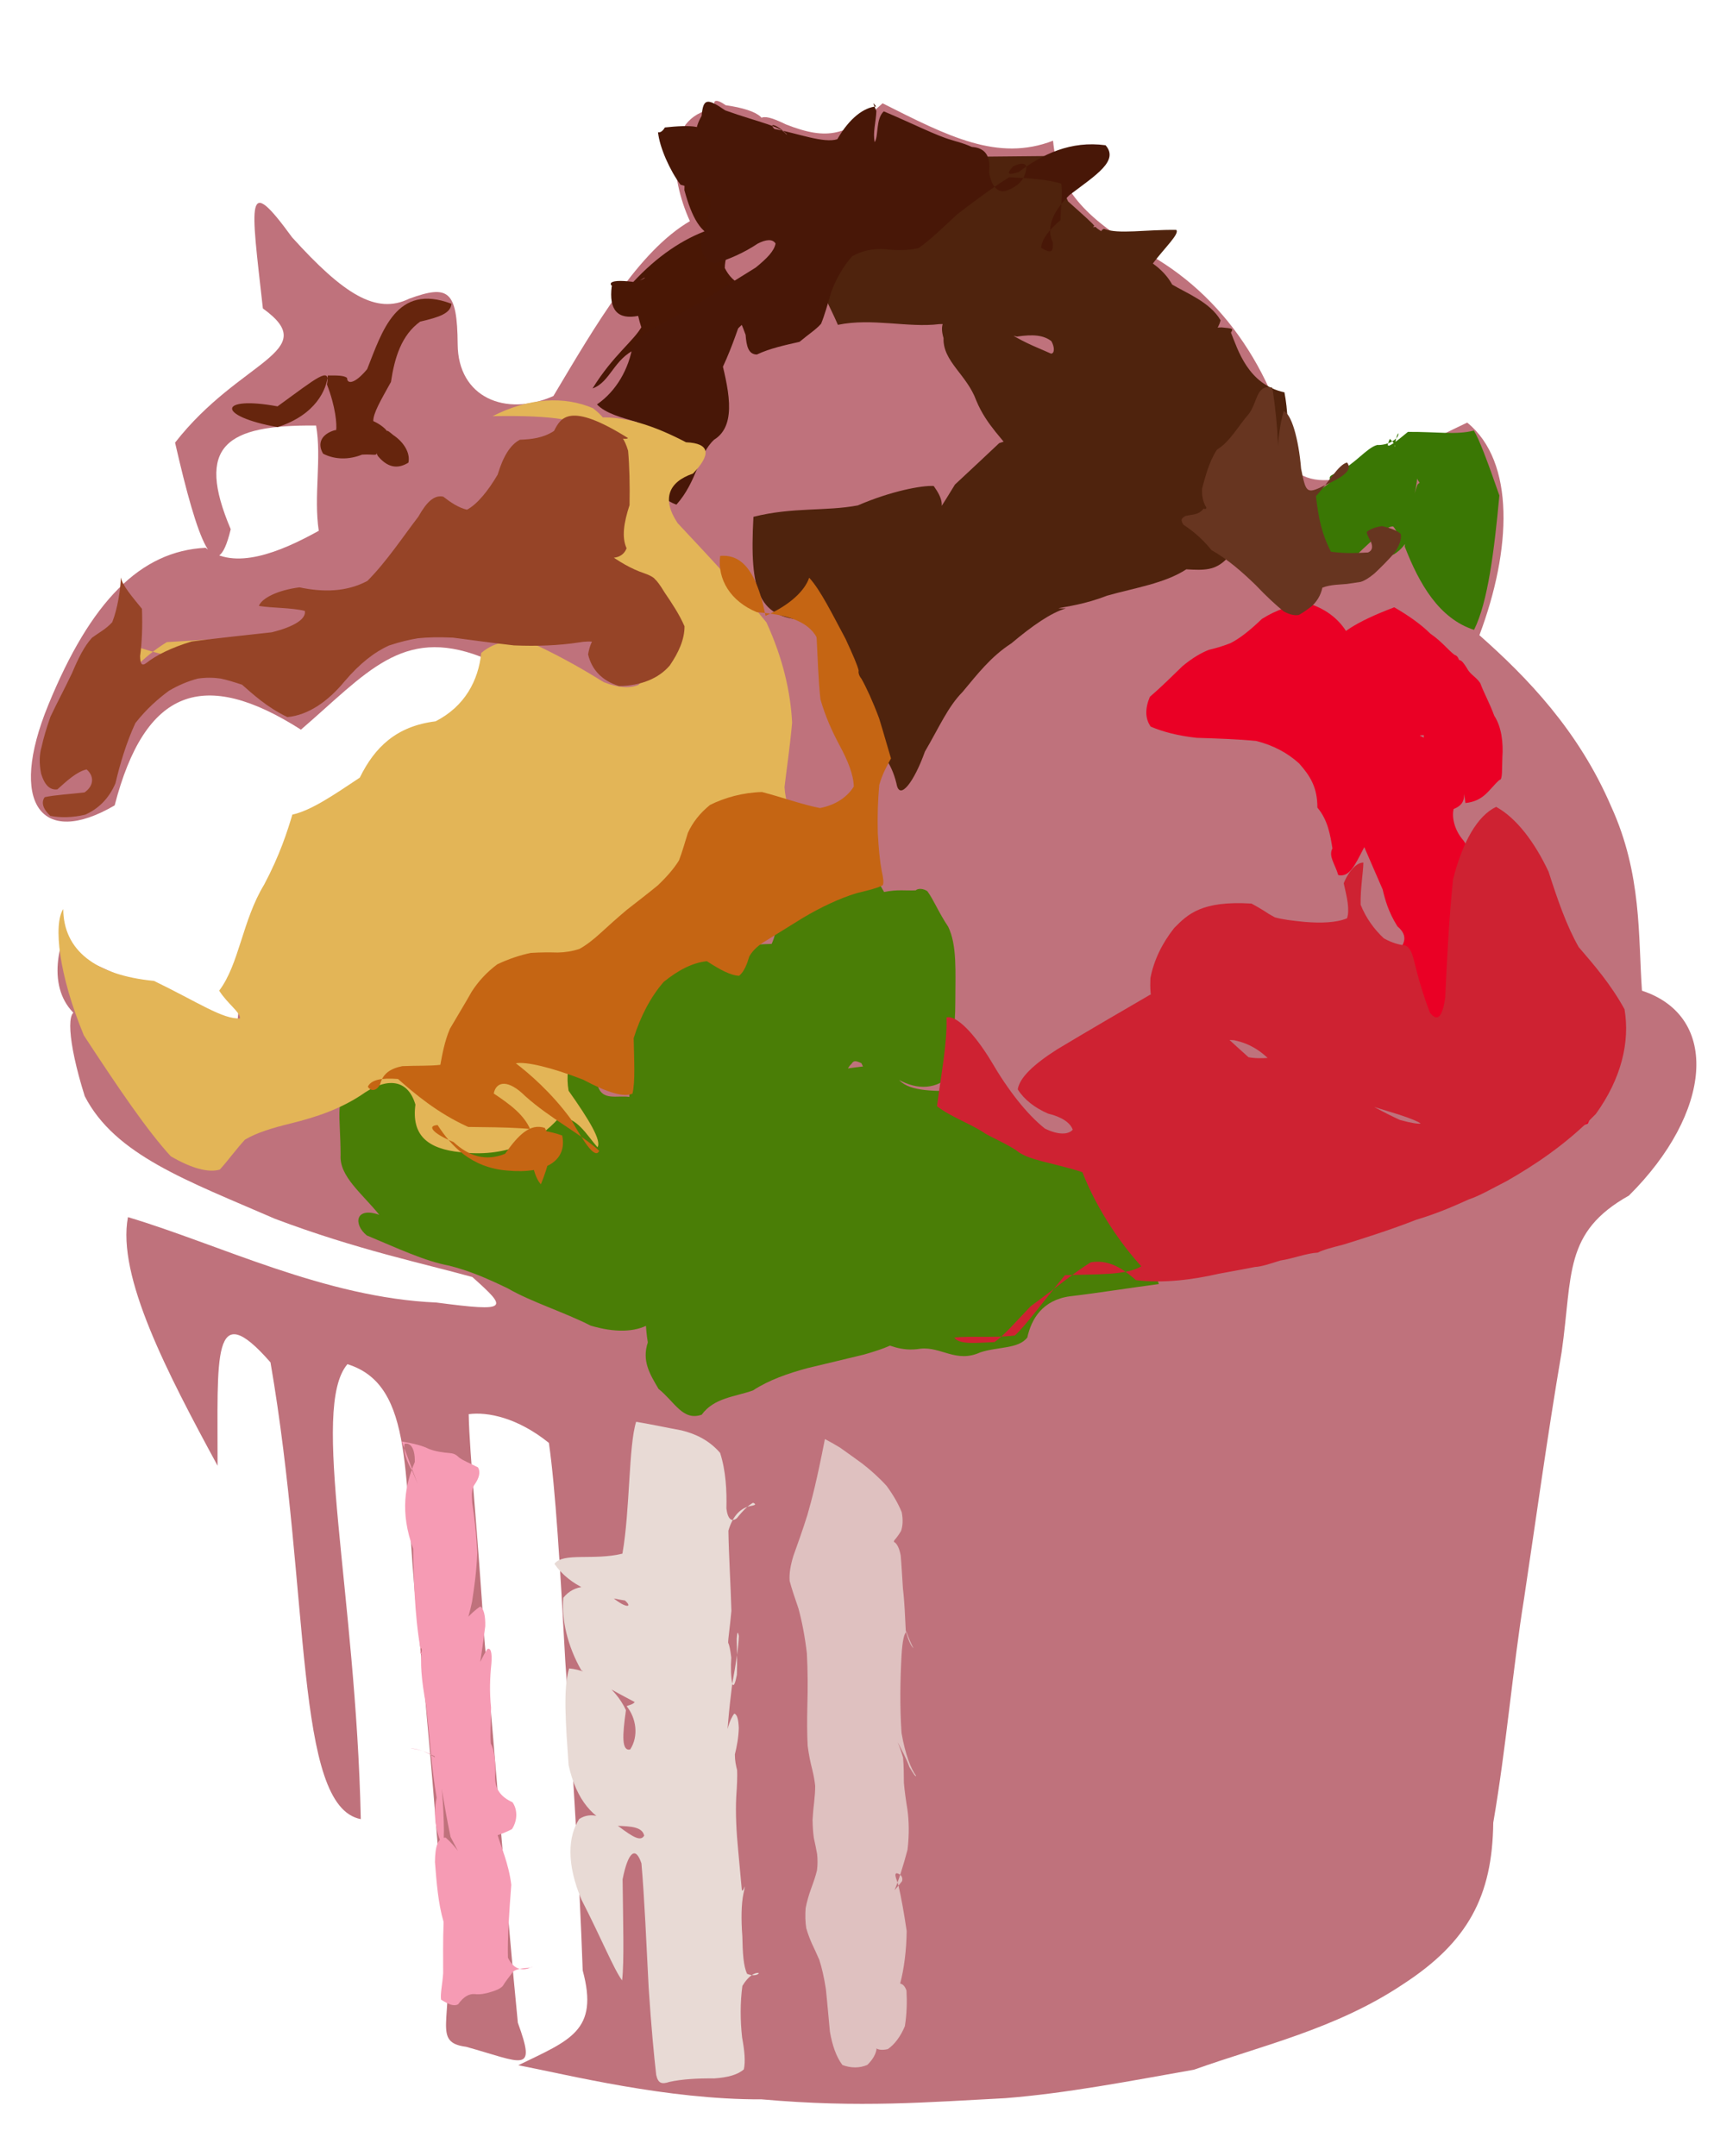 <?xml version="1.0" ?>
<svg xmlns="http://www.w3.org/2000/svg" version="1.1" width="279" height="351">
  <defs/>
  <g>
    <path d="M 117.013 17.585 C 115.887 17.141 115.875 15.498 118.111 17.123 C 123.83 17.96 125.724 19.601 123.456 22.017 C 123.168 19.224 123.31 17.972 127.919 20.248 C 134.805 22.958 137.936 22.052 143.668 16.816 C 154.278 22.162 162.398 26.386 171.416 22.905 C 172.029 29.964 175.942 34.914 184.832 40.248 C 198.2 46.878 207.447 59.688 210.923 76.736 C 216.898 81.185 226.919 74.371 238.829 68.797 C 246.669 75.174 246.046 89.475 240.813 103.407 C 248.624 110.307 256.964 118.961 262.259 131.284 C 267.291 142.295 266.65 152.443 267.273 161.276 C 280.078 165.486 278.677 181.192 265.153 194.631 C 254.484 200.618 256.009 207.43 254.207 220.05 C 251.816 234.116 249.977 247.648 248.093 260.164 C 246.236 271.67 245.209 284.269 243.066 296.732 C 242.931 308.66 238.975 316.139 228.358 323.033 C 217.481 330.306 205.261 333.028 194.353 336.933 C 183.918 338.777 173.641 340.78 163.629 341.569 C 151.289 342.199 140.011 343.186 123.998 341.76 C 108.503 341.821 92.545 337.776 84.368 336.208 C 92.758 332.117 97.528 330.639 94.851 320.775 C 94.285 304.913 93.204 287.218 92.012 270.358 C 91.186 255.129 90.43 242.467 89.348 234.895 C 84.261 230.795 79.39 229.805 76.293 230.219 C 76.426 236.896 77.769 249.187 78.863 267.069 C 80.874 288.501 82.444 310.634 84.295 329.29 C 87.36 337.686 85.151 335.793 75.872 333.203 C 70.209 332.477 73.917 328.846 72.616 317.423 C 71.316 301.44 69.98 283.183 67.848 262.663 C 65.536 240.731 67.641 225.517 56.555 222.079 C 50.458 229.204 57.947 259.4 58.729 296.14 C 47.869 294.085 50.571 259.779 44.03 221.787 C 34.418 210.789 35.458 220.858 35.416 238.608 C 27.208 223.48 19.008 207.753 20.827 198.142 C 35.766 202.599 52.831 211.251 71.037 212.045 C 82.931 213.599 82.69 213.073 76.885 207.891 C 68.961 205.692 58.045 203.428 44.744 198.406 C 30.474 192.203 18.732 188.048 13.795 178.453 C 10.901 169.235 10.813 163.914 12.734 164.788 C 16.913 167.688 20.663 168.391 18.527 167.869 C 11.389 166.858 7.987 161.703 9.88 154.013 C 16.532 158.284 28.877 162.135 38.563 167.292 C 39.105 160.961 40.456 149.808 45.836 138.384 C 53.56 131.268 60.817 125.403 66.354 118.639 C 77.589 116.474 83.19 112.118 78.232 106.898 C 65.411 101.992 59.677 109.582 48.988 118.782 C 33.174 108.692 23.601 112.068 18.664 131.112 C 6.748 138.077 1.267 130.818 7.863 114.754 C 14.769 97.875 22.871 89.689 33.47 89.176 C 38.119 92.951 45.542 89.934 51.888 86.409 C 51.033 80.78 52.386 74.581 51.452 69.274 C 36.726 69.133 31.796 72.57 37.557 86.156 C 35.166 96.127 32.196 88.221 28.497 72.059 C 39.071 58.487 52.586 57.274 42.791 50.214 C 40.801 32.479 39.939 28.202 47.54 38.628 C 55.974 47.959 61.256 51.234 66.58 48.637 C 72.968 46.305 74.431 47.226 74.499 56.051 C 74.558 64.682 82.258 67.93 90.078 64.473 C 97.09 52.703 103.938 40.905 112.297 36.003 C 109.003 28.709 108.03 18.43 117.013 17.585" stroke-width="0.0" fill="rgb(191, 114, 124)" opacity="1" stroke="rgb(76, 231, 239)" stroke-opacity="0.19" stroke-linecap="round" stroke-linejoin="round"/>
    <path d="M 140.879 140.394 C 142.024 141.956 143.108 143.776 143.909 145.211 C 146.086 144.761 147.48 145.024 149.066 144.945 C 149.398 144.581 150.371 144.635 150.972 145.105 C 152.049 146.612 152.74 148.458 154.348 150.872 C 155.814 153.918 155.503 158.201 155.507 162.864 C 155.507 167.622 154.941 171.736 153.979 175.735 C 151.422 177.566 148.191 177.283 144.95 174.912 C 141.802 178.358 141.568 175.715 140.212 173.077 C 139.23 172.636 138.946 172.645 138.61 173.19 C 137.734 173.964 137.461 175.275 137.304 176.776 C 135.739 176.808 134.545 176.15 133.493 175.611 C 133.546 175.137 134.643 174.153 136.59 174.078 C 139.74 173.895 145.015 172.238 146.131 175.505 C 147.545 177.636 151.746 177.656 155.558 177.579 C 157.561 180.937 160.159 182.241 162.396 184.101 C 164.499 185.692 167.701 186.663 171.616 186.945 C 174.484 188.518 177.382 190.166 179.954 192.28 C 182.322 195.427 185.47 197.176 188.552 198.737 C 191.501 200.038 194.196 201.044 196.527 201.785 C 198.411 202.262 199.703 202.572 200.327 202.757 C 200.278 202.875 199.559 202.993 198.242 203.146 C 196.471 203.377 194.34 203.723 191.996 204.251 C 189.512 204.963 187.477 205.897 188.636 209.038 C 183.674 209.684 179.212 210.427 174.15 211.033 C 169.688 211.639 167.874 214.748 167.225 217.735 C 165.768 219.627 162.434 219.209 159.559 220.162 C 155.662 221.933 153.184 219.21 149.862 219.555 C 146.632 220.099 144.503 218.855 142.886 218.312 C 141.772 218.09 141.42 217.89 141.813 217.625 C 142.817 217.348 144.141 217.174 145.368 217.579 C 146.4 217.366 146.756 217.713 146.301 218.293 C 145.124 219.082 143.113 219.817 140.583 220.527 C 137.696 221.232 134.62 221.953 131.455 222.718 C 128.27 223.581 125.175 224.645 122.554 226.359 C 119.566 227.416 116.239 227.543 114.219 230.306 C 111.132 231.373 109.825 228.204 107.199 226.106 C 105.742 223.645 104.46 221.524 105.449 218.542 C 105.04 216.028 105.027 213.738 105.182 211.69 C 105.504 209.989 105.947 208.765 106.468 208.142 C 107.02 208.186 107.525 208.883 107.834 210.164 C 107.774 211.886 107.122 213.8 105.686 215.573 C 103.333 216.885 100.113 216.972 96.156 215.808 C 91.769 213.577 86.502 211.964 82.67 209.746 C 79.345 208.135 76.377 206.854 73.111 206.042 C 69.074 205.286 64.618 203.161 59.7 201.117 C 57.459 199.281 57.851 196.391 61.739 197.767 C 58.949 194.302 55.218 191.513 55.442 188.046 C 55.428 181.47 54.383 178.639 57.264 176.83 C 60.493 175.145 63.406 173.942 66.664 173.14 C 69.844 172.373 73.2 172.296 76.593 172.519 C 80 173.084 83.392 174.009 86.963 174.296 C 91.043 174.06 95.244 174.413 97.317 176.83 C 98.121 179.237 100.402 178.287 102.444 178.569 C 102.465 177.674 102.407 175.567 102.382 172.906 C 101.997 169.775 101.703 166.443 101.822 163.188 C 102.594 160.318 104.122 158.041 106.424 156.447 C 109.381 155.575 112.718 155.236 116.062 155.037 C 119.194 154.15 122.075 153.754 125.608 153.659 C 126.68 151.374 126.702 147.897 126.668 144.28 C 126.947 140.47 127.197 136.548 140.879 140.394" stroke-width="0.0" fill="rgb(74, 126, 6)" opacity="1" stroke="rgb(77, 198, 202)" stroke-opacity="0.85" stroke-linecap="round" stroke-linejoin="round"/>
    <path d="M 171.772 25.389 C 172.221 27.401 172.895 28.528 173.805 28.864 C 174.938 28.599 175.565 28.228 174.849 28.272 C 173.12 28.989 172.73 30.455 173.861 32.792 C 176.529 35.179 177.938 36.43 178.13 36.786 C 177.846 37.015 177.801 36.996 178.342 36.947 C 178.724 37.364 179.371 37.686 179.557 37.819 C 179.306 37.838 179.009 37.577 179.69 37.251 C 182.102 38.179 186.408 37.357 191.463 37.427 C 192.076 38.02 189.621 40.289 187.658 42.894 C 189.704 44.382 191.058 46.147 191.659 48.517 C 193.101 49.568 194.678 49.919 196.027 49.437 C 195.769 50.504 195.103 50.249 193.33 49.705 C 191.208 49.106 190.142 47.676 190.684 46.255 C 193.1 47.717 196.961 49.16 198.686 52.15 C 197.964 54.921 195.169 56.155 191.749 57.359 C 189.285 59.119 186.818 60.117 185.391 60.664 C 184.975 60.747 185.076 60.255 185.926 59.475 C 187.046 58.363 188.462 56.999 190.822 55.663 C 191.151 53.192 194.103 54.181 197.642 53.557 C 196.87 54.958 194.995 56.211 192.356 56.755 C 191.027 58.801 189.009 59.36 187.023 58.812 C 186.335 58.093 186.713 56.974 188.476 55.485 C 190.96 53.304 194.891 53.527 198.856 53.298 C 200.664 53.483 200.791 53.429 200.371 54.152 C 201.474 56.83 203.101 62.59 209.077 63.868 C 210.187 69.68 209.447 75.952 207.621 81.544 C 205.053 85.979 202.239 89.125 199.648 91.003 C 197.783 92.882 196.058 92.849 193.099 92.684 C 189.601 94.973 184.737 95.693 180.178 96.977 C 176.609 98.384 173.537 98.75 172.303 99.01 C 172.711 99.099 173.491 99.014 173.457 99.059 C 171.041 99.777 168.052 101.854 164.614 104.744 C 161.281 106.89 159.05 109.814 156.694 112.632 C 154.259 115.098 152.867 118.424 150.557 122.35 C 148.831 127.214 146.418 130.505 145.925 127.556 C 144.183 120.388 139.024 120.349 136.702 117.692 C 135.486 113.154 134.597 107.363 131.859 100.946 C 123.393 100.954 121.976 96.33 122.644 84.134 C 129.029 82.521 134.433 83.262 139.637 82.277 C 145.067 79.927 150.108 78.998 151.988 79.117 C 153.49 81.228 153.612 82.319 152.792 83.961 C 151.304 84.961 150.731 86.73 150.385 85.657 C 151.905 84.83 153.452 82.113 155.444 78.884 C 158.216 76.31 160.7 73.968 162.641 72.144 C 164.546 71.43 165.502 71.564 165.263 73.557 C 165.76 73.791 165.552 74.341 164.776 73.775 C 163.551 71.742 160.61 69.307 158.925 65.233 C 157.375 60.958 153.453 58.857 153.586 55.042 C 152.92 52.81 153.625 51.738 155.158 51.343 C 157.701 51.738 161.344 52.395 164.169 54.182 C 166.999 55.967 169.63 56.884 171.066 57.562 C 171.626 57.605 171.744 56.621 171.141 55.537 C 169.873 54.561 168.191 54.393 165.528 54.795 C 162.019 54.032 158.06 52.581 152.882 52.765 C 147.867 53.401 141.929 51.722 136.389 52.883 C 135.204 50.087 133.48 47.193 132.638 44.086 C 133.779 40.33 135.72 36.752 138.105 33.602 C 140.528 30.856 142.953 28.62 145.37 27.012 C 147.76 26.076 150.163 25.641 152.682 25.524 C 155.346 25.585 158.086 25.499 171.772 25.389" stroke-width="0.0" fill="rgb(79, 35, 13)" opacity="1" stroke="rgb(140, 177, 192)" stroke-opacity="0.191" stroke-linecap="round" stroke-linejoin="round"/>
    <path d="M 226.956 98.864 C 229.189 100.168 231.204 101.543 232.846 103.167 C 234.653 104.398 235.753 105.855 236.762 106.605 C 237.441 106.802 237.398 107.476 237.583 107.463 C 237.952 107.519 238.326 108.047 238.764 108.746 C 239.296 109.818 240.277 110.18 240.957 111.213 C 241.518 112.764 242.46 114.408 243.229 116.516 C 244.431 118.344 244.716 120.957 244.551 123.295 C 244.464 125.114 244.62 127.007 244.078 126.965 C 242.335 128.513 241.616 130.399 238.542 130.731 C 238.235 128.381 237.732 126.555 236.286 125.021 C 234.473 124.281 232.456 123.544 231.469 122.522 C 231.893 120.964 231.708 120.028 231.752 119.68 C 230.688 119.747 231.172 119.691 231.831 120.143 C 232.631 121.307 233.73 121.951 235.616 122.654 C 238.139 123.021 237.94 124.391 237.553 126.817 C 238.38 128.834 239.049 130.754 236.62 131.7 C 236.271 133.122 236.806 135.214 238.191 136.797 C 238.828 137.617 239.396 139.243 240.244 140.335 C 240.386 142.707 240.857 144.498 241.504 146.251 C 240.941 150.101 241.392 151.97 241.598 153.392 C 240.521 157.265 240.278 158.945 240.738 159.78 C 240.15 162.468 240.314 164.166 240.84 165.268 C 240.814 167.62 241.123 169.764 241.745 171.479 C 242.05 174.057 242.837 175.769 244.56 176.414 C 245.384 178.099 246.926 179.103 248.762 179.154 C 248.719 179.443 250.555 179.088 251.942 178.628 C 253.944 177.878 255.342 177.267 256.294 176.711 C 258.387 176.901 259.48 177.314 261.308 178.413 C 260.144 180.46 259.133 181.201 258.461 182.931 C 256.309 183.733 254.361 184.062 252.203 184.295 C 250.019 184.609 247.796 185.088 245.558 185.302 C 243.39 185.178 241.369 184.698 239.293 184.063 C 237.508 183.533 236.427 182.351 235.488 180.76 C 235.1 179.2 234.933 177.335 234.65 175.723 C 234.308 174.208 233.512 172.921 232.342 171.981 C 231.028 170.679 229.43 169.597 228.206 168.214 C 227.224 166.502 226.458 164.856 224.804 163.15 C 224.61 161.265 224.832 159.012 225.388 156.569 C 228.314 154.653 229.757 152.706 227.465 150.801 C 225.982 148.434 225.444 146.417 225.064 144.794 C 224.396 143.234 223.62 141.493 222.074 137.903 C 220.559 140.834 219.662 142.869 217.836 142.455 C 217.304 140.629 216.202 139.382 216.889 138.119 C 216.557 136.063 216.164 133.476 214.44 131.476 C 214.451 128.161 213.249 126.289 211.457 124.273 C 209.537 122.529 207.23 121.322 204.481 120.623 C 201.411 120.327 198.113 120.218 194.805 120.115 C 191.776 119.788 189.254 119.122 187.31 118.291 C 186.384 117 186.378 115.319 187.169 113.44 C 189.053 111.819 190.793 110.084 192.49 108.439 C 194.126 107.08 195.567 106.264 196.766 105.792 C 197.816 105.544 198.867 105.256 200.294 104.703 C 201.842 103.91 203.45 102.638 205.401 100.762 C 207.774 99.264 210.417 98.336 213.121 98.273 C 215.889 99.18 218.37 100.941 219.772 103.943 C 222.188 105.845 223.689 108.264 223.6 111.171 C 224.267 112.968 224.243 114.452 223.916 115.373 C 223.342 115.715 222.537 115.454 221.55 114.625 C 220.386 113.222 219.049 111.355 217.643 109.046 C 216.133 106.76 214.216 103.667 226.956 98.864" stroke-width="0.0" fill="rgb(234, 0, 37)" opacity="1" stroke="rgb(164, 196, 164)" stroke-opacity="0.806" stroke-linecap="round" stroke-linejoin="round"/>
    <path d="M 111.402 30.95 C 112.593 35.334 114.084 38.158 116.589 38.572 C 118.821 37.784 121.036 36.127 122.784 34.614 C 124.01 33.766 124.731 33.846 124.9 34.786 C 124.666 36.145 124.174 37.443 123.512 38.343 C 122.733 38.709 121.902 38.64 121.083 38.438 C 120.361 38.403 119.726 38.747 119.073 39.603 C 118.452 40.864 117.978 42.352 117.98 43.633 C 118.594 44.875 119.572 45.991 121.066 46.501 C 122.378 46.837 123.325 47.226 123.787 47.81 C 123.62 48.769 122.828 50.226 121.467 52.148 C 119.53 54.243 117.086 56 114.516 57.701 C 112.484 58.504 110.479 58.425 109.043 57.852 C 108.186 57.038 108.002 56.213 108.359 55.499 C 108.763 54.952 109.08 54.646 109.167 54.722 C 108.109 54.791 106.491 55.714 103.57 56.81 C 99.897 58.414 99.366 62.205 96.454 63.234 C 99.837 57.769 103.222 55.478 104.513 53.071 C 104.193 50.329 105.684 50.45 105.494 52.071 C 104.784 54.269 104.568 54.317 103.88 51.425 C 100.582 52.072 99.082 50.508 99.575 46.595 C 100.466 46.555 103.219 46.338 104.984 45.24 C 104.842 45.058 103.341 46.423 101.189 47.322 C 98.681 46.554 98.439 45.277 103.092 45.897 C 106.887 41.809 111.066 38.889 115.564 37.339 C 118.616 35.572 119.917 33.135 119.162 29.674 C 116.001 25.175 111.607 20.053 111.402 30.95" stroke-width="0.0" fill="rgb(73, 23, 5)" opacity="1" stroke="rgb(175, 223, 238)" stroke-opacity="0.752" stroke-linecap="round" stroke-linejoin="round"/>
    <path d="M 229.18 70.307 C 233.841 70.274 237.055 70.838 239.907 70.094 C 240.689 71.286 242.101 74.991 244.065 80.666 C 243.227 89.632 242.201 98.023 239.94 102.539 C 234.229 100.682 231.017 95.049 228.658 88.975 C 229.151 84.058 230.14 80.52 230.738 78.888 C 231.228 78.388 231.336 78.525 231.228 78.746 C 230.88 78.355 230.641 77.94 230.681 77.837 C 230.648 78.457 230.446 79.927 229.904 81.697 C 229.938 83.669 229.751 85.587 229.447 87.243 C 228.889 88.534 228.015 89.546 226.982 90.193 C 226.096 90.595 225.42 90.833 224.975 90.969 C 224.836 90.939 225.023 90.738 225.458 90.299 C 226.059 89.647 226.714 88.886 227.24 88.16 C 227.528 87.618 227.576 87.21 227.473 86.815 C 227.259 86.372 227.028 85.978 226.778 85.706 C 226.443 85.657 225.891 85.891 225.045 86.473 C 223.821 87.589 222.186 88.97 220.767 90.441 C 217.924 90.707 215.456 91.617 213.141 92.534 C 211.103 93.421 209.479 94.032 208.35 94.167 C 207.766 93.71 207.763 92.652 208.243 90.922 C 209.018 88.51 210.043 85.583 211.511 82.739 C 213.426 80.73 215.421 79.389 216.647 78.474 C 216.215 77.517 216.442 77.47 217.667 76.934 C 220.609 75.535 222.403 72.946 224.145 72.446 C 226.195 72.513 227.83 71.274 227.59 70.525 C 227.283 70.937 227.072 72.321 226.996 72.734 C 227.254 72.452 226.748 71.965 226.23 71.445 C 225.86 72.44 225.039 73.78 229.18 70.307" stroke-width="0.0" fill="rgb(58, 119, 4)" opacity="1" stroke="rgb(196, 34, 103)" stroke-opacity="0.973" stroke-linecap="round" stroke-linejoin="round"/>
    <path d="M 113.467 22.649 C 113.364 22.233 112.926 21.092 114.202 18.873 C 114.474 16.095 114.99 15.851 118.066 17.977 C 123.503 19.927 127.206 20.525 128.109 22.035 C 128.129 23.54 127.547 24.436 127.122 24.537 C 127.462 24.386 128.242 23.584 128.032 21.805 C 126.371 20.189 125.056 19.964 126.056 20.989 C 129.804 21.699 134.128 23.379 136.3 22.659 C 138.322 19.15 140.669 17.493 142.608 17.332 C 142.032 16.556 142.055 16.617 142.652 18.081 C 142.605 19.76 142.03 21.642 142.387 23.147 C 143.044 22.059 142.529 19.378 143.859 18.126 C 148.472 20.074 152.504 22.123 154.82 22.766 C 155.498 23.021 156.438 23.144 158.195 23.92 C 160.272 24.067 161.3 25.254 160.997 28.019 C 161.398 30.511 162.549 31.586 164.03 30.957 C 166.055 30.201 166.953 28.834 167.06 27.301 C 167.089 26.533 166.207 26.434 164.92 27.089 C 163.89 28.143 163.85 28.655 165.8 28.023 C 169.697 25.084 174.304 22.878 179.96 23.646 C 182.162 26.158 178.49 28.436 174.087 31.751 C 171.19 34.593 170.297 37.255 171.377 39.448 C 171.417 40.784 171.379 41.501 169.464 40.331 C 169.593 39.016 170.595 37.553 172.618 35.838 C 172.656 33.71 173.003 31.633 172.747 29.902 C 170.452 29.18 167.479 29.012 164.279 28.853 C 161.683 30.456 158.755 32.632 155.859 34.845 C 153.477 37.057 151.396 39.086 149.533 40.386 C 147.644 40.818 145.768 40.769 143.907 40.551 C 142.085 40.466 140.331 40.793 138.721 41.716 C 137.308 43.276 136.164 45.284 135.325 47.46 C 134.714 49.566 134.21 51.369 133.651 52.71 C 132.849 53.634 131.646 54.393 130.143 55.649 C 127.776 56.191 125.354 56.699 123.197 57.713 C 121.819 57.697 121.505 56.343 121.367 54.51 C 120.825 53.018 120.396 51.942 119.977 51.511 C 119.867 51.573 120.065 51.749 120.516 51.674 C 120.941 51.504 120.906 51.926 120.146 53.471 C 119.081 56.536 117.679 60.186 115.643 63.547 C 113.572 64.371 114.384 62.435 114.976 59.376 C 115.698 56.623 116.997 55.871 117.209 57.768 C 118.394 62.694 120.225 69.127 116.244 71.579 C 113.661 73.959 113.474 78.381 110.105 82.152 C 106.182 80.725 105.4 76.817 103.678 74.496 C 102.987 72.606 103.544 70.66 103.713 68.723 C 101.157 67.953 98.619 67.341 97.173 65.835 C 100.335 63.669 102.375 60.037 102.997 56.191 C 105.017 54.181 105.969 52.919 106.153 52.577 C 105.876 52.911 105.338 53.522 104.863 54.171 C 104.72 54.492 105.135 54.266 106.241 53.474 C 108.401 52.318 111.233 50.766 114.352 48.976 C 117.39 47.019 120.457 45.171 123.016 43.556 C 124.898 42.017 126.011 40.866 126.244 39.649 C 125.766 38.869 124.679 38.963 123.333 39.663 C 121.177 41.115 118.587 42.267 116.33 42.895 C 114.739 42.511 113.989 41.237 114.192 39.25 C 115.035 36.675 115.748 34.06 115.701 31.972 C 114.35 30.894 112.481 30.578 110.775 30.072 C 109.067 27.815 107.332 23.952 107.111 21.496 C 106.911 21.404 107.512 21.955 108.23 20.749 C 112.032 20.337 116.239 20.282 113.467 22.649" stroke-width="0.0" fill="rgb(72, 23, 7)" opacity="1" stroke="rgb(100, 167, 237)" stroke-opacity="0.668" stroke-linecap="round" stroke-linejoin="round"/>
    <path d="M 207.116 63.123 C 208.14 69.914 208.207 74.839 207.886 77.274 C 207.942 75.681 207.751 71.177 208.945 66.949 C 210.179 67.285 211.385 71.367 211.79 76.307 C 212.556 80.044 212.59 80.561 215.513 79.061 C 218.738 77.626 220.228 76.488 219.265 75.288 C 217.85 75.669 216.376 78.387 214.211 80.777 C 214.599 84.345 215.205 87.061 216.647 89.818 C 219.206 90.165 221.13 90.01 222.69 89.939 C 223.447 89.612 223.473 88.931 223.131 88.148 C 222.714 87.459 222.487 86.924 222.477 86.604 C 222.866 86.209 223.794 85.81 224.978 85.646 C 226.228 85.953 227.334 86.291 228.015 86.928 C 228.189 87.753 227.77 88.87 226.934 90.079 C 225.853 91.283 224.748 92.415 223.716 93.365 C 222.877 94.067 222.147 94.525 221.488 94.728 C 220.829 94.832 220.106 94.929 219.242 95.064 C 218.12 95.18 216.627 95.145 215.258 95.662 C 214.973 96.962 214.31 97.99 213.5 98.699 C 212.719 99.29 212.039 99.784 211.412 100.116 C 210.73 100.231 209.934 100.065 208.939 99.521 C 207.682 98.504 206.115 97.059 204.349 95.195 C 202.224 93.146 199.909 91.085 197.21 89.56 C 195.538 87.47 193.775 86.165 192.637 85.425 C 192.14 84.643 192.267 84.417 192.947 83.999 C 193.955 83.742 195.137 83.876 195.924 82.791 C 196.341 83.007 196.513 82.657 196.213 82.369 C 195.791 81.543 195.612 80.637 195.673 79.529 C 196.116 77.955 196.704 75.342 198.081 73.215 C 200.278 71.845 201.514 69.391 203.262 67.405 C 204.744 65.444 204.479 62.475 207.116 63.123" stroke-width="0.0" fill="rgb(103, 53, 32)" opacity="1" stroke="rgb(223, 207, 48)" stroke-opacity="0.62" stroke-linecap="round" stroke-linejoin="round"/>
    <path d="M 103.548 231.461 C 106.15 231.892 108.593 232.427 110.938 232.858 C 113.257 233.42 115.482 234.499 117.222 236.53 C 118.152 239.434 118.318 242.692 118.242 245.567 C 118.458 247.341 119.124 247.835 119.963 247.135 C 120.962 245.871 121.861 245.019 122.579 244.64 C 123.08 244.863 123.085 244.998 122.209 245.162 C 120.695 245.437 119.325 246.577 118.568 249.187 C 118.638 253.42 118.943 258.092 119.054 262.229 C 118.794 265.102 118.52 266.761 118.528 267.418 C 118.705 267.75 118.874 268.528 119.035 269.839 C 118.935 271.428 118.97 273.009 119.208 274.188 C 119.446 274.592 119.68 274.051 119.946 272.65 C 120.029 270.691 119.947 268.578 119.923 266.786 C 120.003 265.66 120.103 265.486 120.263 266.332 C 120.214 268.091 119.821 270.723 119.18 274.177 C 118.674 278.245 118.288 282.292 118.221 285.81 C 118.233 288.333 118.174 289.64 118.048 289.715 C 117.995 288.685 117.921 286.752 117.892 284.377 C 118.206 281.895 118.751 279.917 119.523 278.971 C 120.026 279.104 120.2 280.009 120.257 281.31 C 120.222 282.836 119.934 284.344 119.621 285.605 C 119.616 286.601 119.796 287.424 119.983 288.159 C 120.034 289.095 119.982 290.523 119.84 292.551 C 119.713 295.131 119.853 298.127 120.156 301.195 C 120.396 303.874 120.593 305.962 120.723 307.36 C 120.797 307.993 120.81 308.113 120.78 307.994 C 120.722 307.873 120.711 307.833 120.809 307.77 C 120.972 307.725 121.109 307.473 121.204 307.141 C 121.259 307.064 121.235 307.331 121.011 308.288 C 120.665 310.007 120.623 312.424 120.834 315.202 C 120.889 317.917 121.004 320.076 121.615 321.333 C 122.567 321.719 123.378 321.56 123.529 321.196 C 122.881 321.058 121.816 321.667 120.845 323.287 C 120.473 325.932 120.489 328.972 120.799 331.694 C 121.197 333.883 121.366 335.572 121.083 336.871 C 120.133 337.735 118.508 338.201 116.25 338.353 C 113.584 338.327 111.028 338.46 108.963 338.92 C 107.693 339.344 107.125 339.152 106.813 337.782 C 106.465 334.749 106.002 329.913 105.591 323.634 C 105.212 316.33 104.912 309.081 104.411 303.342 C 103.446 300.442 102.225 301.489 101.344 305.944 C 101.418 312.974 101.63 319.254 101.264 322.394 C 99.975 320.697 97.883 315.557 94.647 309.238 C 92.203 303.44 92.43 298.963 94.291 296.11 C 96.231 294.867 98.351 295.748 100.802 297.397 C 103.051 299.077 104.296 299.82 104.86 298.826 C 104.541 297.466 102.95 297.297 100.273 297.229 C 96.683 296.281 93.801 293.064 92.556 287.354 C 92.09 280.667 91.635 274.847 92.643 271.608 C 96.255 271.926 100.126 274.589 101.89 278.405 C 101.303 282.524 101.172 285.108 102.58 284.805 C 104.007 282.602 103.543 279.684 102.038 277.808 C 101.936 277.607 102.922 277.622 103.318 277.085 C 101.437 276.058 98.131 274.457 94.615 271.893 C 92.365 267.966 91.369 263.565 91.693 260.114 C 93.438 257.904 96.49 257.672 99.292 259.696 C 101.707 261.855 103.151 261.795 101.725 260.55 C 97.228 259.871 92.748 258.212 90.244 254.584 C 91.682 252.673 96.639 254.079 101.316 252.921 C 102.571 245.787 102.309 235.403 103.548 231.461" stroke-width="0.0" fill="rgb(232, 218, 213)" opacity="1" stroke="rgb(141, 201, 132)" stroke-opacity="0.597" stroke-linecap="round" stroke-linejoin="round"/>
    <path d="M 80.187 67.748 C 86.139 64.721 91.889 64.466 96.509 66.454 C 99.335 68.566 100.059 70.973 99.056 73.317 C 97.206 74.725 95.158 74.97 93.443 73.989 C 92.64 71.907 93.534 69.685 96.594 68.049 C 101.362 67.485 106.651 69.371 111.666 71.998 C 115.685 72.173 115.714 74.047 112.798 77.095 C 108.777 78.469 107.704 81.271 110.3 85.158 C 114.944 90.133 120.166 95.632 124.749 101.308 C 127.444 107.151 128.697 112.735 128.937 117.656 C 128.559 121.849 128.022 125.321 127.7 128.146 C 127.853 130.457 128.571 132.339 129.521 133.834 C 130.473 135.012 131.278 135.96 131.738 136.67 C 131.672 137.244 131.049 137.82 129.869 138.605 C 128.065 139.841 125.702 141.611 122.829 143.899 C 119.487 146.52 115.717 149.61 111.403 153.084 C 106.493 156.645 101.568 160.395 97.213 164.416 C 93.717 168.722 91.777 173.127 92.551 177.56 C 95.827 182.197 97.975 185.707 97.254 186.768 C 95.434 184.673 93.924 181.834 91.067 181.885 C 87.399 186.161 81.914 188.381 75.048 187.582 C 69.54 187.048 66.967 184.776 67.619 179.826 C 66.476 175.918 63.388 175.295 59.475 177.814 C 55.596 180.54 51.35 181.889 47.448 182.858 C 44.247 183.646 41.785 184.386 39.869 185.535 C 38.381 187.154 37.119 188.934 35.781 190.397 C 33.977 190.934 31.246 190.254 27.796 188.233 C 23.992 184.083 19.372 177.301 13.651 168.558 C 9.571 158.728 8.655 150.507 10.293 147.984 C 10.34 154.673 15.478 158.753 25.066 159.684 C 32.199 163.134 36.29 165.979 39.081 165.785 C 39.106 164.758 37.003 163.387 35.679 161.269 C 38.938 156.967 39.454 149.819 42.997 144.009 C 45.569 139.163 46.785 135.305 47.589 132.611 C 50.615 131.963 54.315 129.429 58.566 126.592 C 61.006 121.614 64.537 118.213 70.9 117.426 C 75.672 114.979 77.863 110.793 78.337 106.298 C 80.74 104.236 83.814 103.921 87.604 105.166 C 91.79 107.152 95.445 109.285 98.276 111.053 C 100.558 111.94 102.393 112.116 103.902 111.517 C 105.074 110.384 106.034 108.933 106.873 107.32 C 107.614 105.708 108.124 104.195 108.204 102.828 C 107.669 101.64 106.365 100.601 104.177 99.647 C 101.074 98.795 97.105 98.12 92.421 97.639 C 87.217 97.381 81.71 97.417 76.087 97.806 C 70.488 98.529 64.916 99.482 59.337 100.532 C 53.758 101.58 48.179 102.548 42.605 103.37 C 37.197 103.995 31.909 104.223 27.155 104.534 C 23.199 106.955 20.076 110.4 17.405 114.186 C 15.355 117.938 13.82 121.257 12.836 123.751 C 12.289 125.233 12.077 125.672 12.197 125.181 C 12.544 123.817 13.045 121.64 13.649 118.927 C 14.335 115.947 15.074 112.941 15.858 110.152 C 16.684 107.816 17.559 106.107 18.539 105.101 C 19.696 104.76 21.17 104.964 23.087 105.557 C 25.62 106.364 28.885 107.219 32.927 107.831 C 37.694 108.007 43.021 107.703 48.714 106.81 C 54.556 105.257 60.311 103.094 65.789 100.393 C 70.88 97.171 75.571 93.404 79.947 89.226 C 84.116 84.839 88.207 80.299 92.345 75.721 C 96.564 71.391 100.815 67.381 80.187 67.748" stroke-width="0.0" fill="rgb(227, 181, 87)" opacity="0.999" stroke="rgb(38, 109, 226)" stroke-opacity="0.909" stroke-linecap="round" stroke-linejoin="round"/>
    <path d="M 203.713 147.094 C 204.433 147.479 205.138 147.892 205.739 148.264 C 206.193 148.582 206.737 148.922 207.502 149.332 C 208.658 149.668 210.281 149.878 212.414 150.084 C 214.997 150.294 217.509 150.226 219.266 149.495 C 219.75 148.025 219.224 145.98 218.727 143.794 C 219.562 141.702 220.926 140.375 221.928 140.429 C 221.89 142.152 221.429 144.614 221.48 147.285 C 222.362 149.483 223.714 151.317 225.255 152.754 C 226.676 153.553 227.856 153.809 228.764 153.925 C 229.409 154.19 229.845 154.965 230.205 156.525 C 230.804 159.015 231.678 162.067 232.766 164.863 C 233.943 166.377 234.797 165.678 235.253 162.353 C 235.504 156.876 235.808 150.155 236.518 143.176 C 238.068 137.05 240.501 132.787 243.536 131.354 C 246.831 133.155 249.807 137.092 252.072 141.91 C 253.582 146.596 254.999 150.708 256.978 154.183 C 259.54 157.164 262.235 160.288 264.435 164.299 C 265.337 169.597 263.931 175.575 259.761 181.349 C 254.787 186.44 249.562 189.8 245.342 192.22 C 242.503 193.69 240.717 194.724 239.119 195.24 C 237.145 196.118 234.344 197.429 230.537 198.566 C 226.293 200.23 222.102 201.54 218.736 202.594 C 216.676 203.13 215.494 203.42 214.493 203.917 C 212.614 204.023 210.566 204.878 208.407 205.205 C 206.694 205.742 205.389 206.194 204.261 206.26 C 203.077 206.495 201.29 206.832 198.406 207.354 C 194.203 208.323 189.301 208.96 184.9 208.398 C 182.408 206.145 180.144 205.058 177.55 205.493 C 174.748 207.234 171.328 210.068 167.767 212.65 C 165.21 215.325 163.389 217.45 161.883 218.484 C 158.988 218.597 156.191 218.956 155.327 217.752 C 157.954 217.455 161.705 217.827 165.182 217.414 C 166.9 215.893 169.704 211.996 173.348 207.599 C 178.54 207.397 183.303 207.641 185.783 206.145 C 182.736 202.86 178.658 197.16 176.191 190.824 C 171.26 189.216 167.377 188.945 165.374 187.234 C 163.539 186.057 162.051 185.481 160.381 184.541 C 158.164 182.989 154.85 181.892 152.523 180.086 C 153.166 175.051 154.23 169.639 154.063 165.633 C 155.622 165.202 158.553 168.161 161.334 172.745 C 164.103 177.505 167.156 181.394 170.076 183.717 C 172.234 184.782 173.879 184.742 174.619 183.909 C 174.23 182.772 172.813 181.815 170.612 181.29 C 168.442 180.353 166.71 179.01 165.666 177.338 C 165.97 175.458 168.147 173.336 172.099 170.817 C 177.132 167.792 182.664 164.586 187.183 161.951 C 190.232 160.979 192.576 162.297 195.27 164.863 C 198.172 167.444 200.809 169.974 203.227 172.106 C 205.422 172.54 207.741 171.943 210.312 172.126 C 213.2 173.517 216.24 175.494 219.42 177.72 C 222.603 179.673 225.475 181.228 227.874 182.319 C 229.687 182.824 230.836 182.985 231.262 182.914 C 230.912 182.611 229.749 182.115 227.768 181.465 C 225.024 180.63 221.635 179.586 217.898 178.37 C 214.191 176.883 210.606 175.4 207.715 173.683 C 205.892 171.532 203.856 169.95 200.877 169.341 C 197.368 169.208 193.538 168.52 190.03 167.015 C 187.592 165.111 187.122 162.536 187.257 159.253 C 187.817 156.334 189.148 153.581 191.131 151.072 C 193.357 148.818 195.598 146.601 203.713 147.094" stroke-width="0.0" fill="rgb(206, 34, 50)" opacity="1" stroke="rgb(90, 197, 164)" stroke-opacity="0.571" stroke-linecap="round" stroke-linejoin="round"/>
    <path d="M 102.223 71.312 C 102.096 71.461 101.665 71.518 100.918 71.288 C 100.221 70.905 99.892 70.426 100.197 70.3 C 100.897 70.494 101.668 71.451 102.24 73.374 C 102.46 75.852 102.537 78.873 102.476 82.223 C 101.505 85.209 101.198 87.501 101.992 89.249 C 101.521 90.541 100.204 91.052 98.713 90.684 C 97.592 89.793 96.992 88.8 96.799 88.173 C 96.948 88.282 97.56 88.944 98.788 89.985 C 100.625 91.353 102.778 92.637 104.861 93.323 C 106.077 93.751 106.501 94.11 106.634 94.309 C 106.926 94.552 107.432 95.21 108.176 96.441 C 109.317 98.127 110.575 99.988 111.422 101.955 C 111.439 104.071 110.47 106.223 109.02 108.341 C 107.221 110.453 104.325 111.63 100.776 111.69 C 97.947 110.799 96.317 109.004 95.728 106.529 C 96.15 104.043 97.286 102.682 98.817 102.702 C 100.179 103.771 101.158 105.445 101.332 106.946 C 100.659 107.382 99.733 106.879 98.854 105.735 C 97.879 104.493 96.376 104.205 94.125 104.6 C 90.992 105.081 87.376 105.225 83.663 105.066 C 79.998 104.661 76.645 104.17 73.753 103.805 C 71.408 103.698 69.568 103.745 68.06 103.901 C 66.707 104.117 65.213 104.462 63.36 105.07 C 61.053 106.088 58.55 107.995 56.065 110.947 C 53.359 114.212 50.163 116.422 46.781 116.738 C 43.411 115.123 41.071 112.919 39.4 111.463 C 38.111 111.043 36.971 110.682 35.909 110.464 C 34.737 110.295 33.516 110.277 32.191 110.472 C 30.651 110.881 29.059 111.531 27.499 112.454 C 25.807 113.701 23.867 115.372 22.032 117.719 C 20.568 120.89 19.551 124.292 18.791 127.519 C 17.693 130.08 15.956 131.692 13.868 132.625 C 11.836 133.108 9.833 133.144 8.187 132.818 C 7.012 131.728 6.649 130.607 7.282 129.774 C 8.965 129.402 11.311 129.294 13.762 129 C 15.373 127.872 15.302 126.272 14.092 125.255 C 12.482 125.629 10.872 127.125 9.342 128.504 C 8.029 128.671 7.212 127.66 6.696 125.951 C 6.352 124.254 6.412 122.769 6.776 121.562 C 7.066 120.221 7.547 118.577 8.211 116.685 C 9.186 114.6 10.448 112.262 11.729 109.572 C 12.759 107.134 13.695 105.233 14.981 103.812 C 16.082 102.999 17.233 102.431 18.272 101.289 C 19.145 99.051 19.631 95.953 19.663 94.011 C 19.941 95.335 21.544 97.186 23.109 99.113 C 23.214 102.001 23.107 104.655 22.806 106.792 C 22.825 108.125 23.103 108.491 23.847 107.913 C 25.389 106.698 27.825 105.445 31.204 104.43 C 35.47 103.871 39.965 103.41 44.226 102.934 C 47.875 102.036 49.883 100.754 49.616 99.448 C 47.389 98.907 44.413 99.011 42.148 98.642 C 42.539 97.462 45.063 96.082 48.747 95.617 C 52.573 96.424 56.389 96.393 59.805 94.57 C 62.993 91.352 65.658 87.279 68.095 84.114 C 69.505 81.606 70.714 80.559 72.149 80.849 C 73.379 81.803 74.575 82.621 76.007 82.977 C 77.64 82.128 79.437 79.948 81.009 77.259 C 81.871 74.408 83.006 72.433 84.625 71.586 C 86.523 71.511 88.397 71.318 90.179 70.158 C 91.273 68.029 92.643 65.316 102.223 71.312" stroke-width="0.0" fill="rgb(150, 68, 39)" opacity="1" stroke="rgb(10, 138, 246)" stroke-opacity="0.589" stroke-linecap="round" stroke-linejoin="round"/>
    <path d="M 134.276 234.269 C 135.027 234.663 135.831 235.109 136.743 235.666 C 137.792 236.398 138.992 237.277 140.316 238.232 C 141.693 239.295 143.068 240.522 144.319 241.894 C 145.377 243.334 146.222 244.797 146.778 246.175 C 147.017 247.395 146.953 248.41 146.67 249.229 C 146.291 249.879 145.922 250.354 145.622 250.694 C 145.452 250.917 145.465 251.033 145.712 251.136 C 146.075 251.457 146.41 252.122 146.612 253.207 C 146.754 254.721 146.827 256.513 146.978 258.624 C 147.252 260.897 147.323 263.224 147.436 265.399 C 147.822 267.066 148.375 268.075 148.682 268.301 C 148.323 267.633 147.882 266.621 147.575 265.7 C 147.213 265.75 146.886 267.007 146.744 269.579 C 146.539 273.36 146.449 277.781 146.75 282.128 C 147.38 285.742 148.32 288.021 149.113 289.073 C 149.052 289.334 148.664 288.734 148.02 287.647 C 147.529 286.244 146.807 284.974 146.272 283.9 C 145.819 283.118 145.678 282.829 145.858 283.049 C 146.216 283.771 146.633 284.848 146.998 286.124 C 147.125 287.533 147.117 288.923 147.135 290.265 C 147.254 291.619 147.459 293.064 147.719 294.659 C 147.961 296.48 148.02 298.639 147.728 301.105 C 147.044 303.714 146.27 306.173 145.484 308.019 C 144.723 309.089 144.246 309.5 144.307 309.198 C 145.005 308.361 146.043 307.287 146.841 306.233 C 147.035 305.521 146.535 305.046 145.941 304.946 C 145.564 305.058 145.797 305.61 146.226 306.843 C 146.682 308.799 147.14 311.317 147.586 314.354 C 147.546 317.498 147.172 320.459 146.528 322.902 C 145.72 324.584 144.978 325.369 144.593 325.251 C 144.661 324.538 145.155 323.661 145.876 322.98 C 146.615 322.712 147.231 323.061 147.554 324.062 C 147.652 325.799 147.62 327.836 147.29 329.855 C 146.571 331.574 145.588 332.843 144.522 333.58 C 143.566 333.8 142.885 333.686 142.559 333.396 C 142.506 333.132 142.588 333.149 142.676 333.6 C 142.569 334.362 142.09 335.274 141.175 336.156 C 139.919 336.696 138.511 336.691 137.126 336.169 C 136.118 334.837 135.472 332.945 135.09 330.736 C 134.855 328.324 134.664 325.948 134.428 323.769 C 134.133 321.873 133.773 320.299 133.356 319.029 C 132.921 318.013 132.518 317.166 132.155 316.399 C 131.82 315.633 131.504 314.813 131.239 313.892 C 131.08 312.86 131.052 311.762 131.139 310.625 C 131.358 309.488 131.688 308.398 132.062 307.367 C 132.43 306.377 132.764 305.407 132.988 304.479 C 133.101 303.578 133.1 302.694 133.007 301.83 C 132.86 300.973 132.668 300.087 132.472 299.198 C 132.343 298.254 132.279 297.243 132.268 296.239 C 132.32 295.229 132.421 294.246 132.532 293.299 C 132.63 292.392 132.698 291.532 132.694 290.715 C 132.603 289.892 132.451 289.022 132.217 288.071 C 131.932 286.986 131.666 285.717 131.469 284.198 C 131.374 282.346 131.361 280.165 131.42 277.679 C 131.501 274.923 131.496 272.018 131.338 269.131 C 131.017 266.41 130.548 263.965 129.972 261.853 C 129.369 260.093 128.864 258.628 128.534 257.354 C 128.45 256.131 128.675 254.809 129.159 253.248 C 129.837 251.359 130.638 249.135 131.425 246.628 C 132.197 243.921 132.932 241.139 134.276 234.269" stroke-width="0.0" fill="rgb(223, 193, 192)" opacity="1" stroke="rgb(81, 14, 4)" stroke-opacity="0.188" stroke-linecap="round" stroke-linejoin="round"/>
    <path d="M 124.613 100.245 C 128.574 98.523 131.038 96.12 131.713 94.048 C 133.536 95.991 135.583 100.181 137.627 103.984 C 138.844 106.612 139.549 108.249 139.764 109.123 C 139.715 109.515 139.771 109.924 140.233 110.515 C 141.007 111.882 142.059 114.149 143.098 116.929 C 143.893 119.493 144.487 121.684 145.032 123.465 C 144.333 124.752 143.606 126.029 143.123 127.805 C 142.901 130.177 142.812 132.876 142.886 135.598 C 143.016 138.066 143.217 140.141 143.519 141.775 C 143.787 142.945 143.879 143.667 143.708 144.093 C 143.05 144.502 141.596 144.88 139.411 145.409 C 136.627 146.258 133.586 147.7 130.697 149.419 C 128.138 151.001 126.12 152.247 124.666 153.154 C 123.478 153.863 122.573 154.65 121.971 155.697 C 121.586 156.969 121.148 158.166 120.313 158.85 C 118.874 158.791 117.138 157.815 115.063 156.479 C 112.693 156.714 110.308 157.997 108.027 159.855 C 105.883 162.331 104.245 165.483 103.147 169.006 C 103.219 172.706 103.42 175.958 102.962 178.026 C 101.638 178.674 98.944 177.918 94.934 175.767 C 89.793 173.769 85.642 172.787 83.969 173.098 C 86.116 174.743 89.736 177.833 92.933 182.201 C 95.354 186.505 96.929 188.652 97.547 187.353 C 94.66 184.653 89.645 182.147 85.519 178.461 C 82.761 175.704 80.787 175.963 80.369 178.011 C 82.855 179.692 85.592 181.552 86.539 184.446 C 86.146 188.358 86.89 191.552 88.042 192.794 C 89.217 189.924 90.325 186.48 88.682 183.616 C 86.29 182.83 84.367 184.761 82.217 187.826 C 79.095 189.1 76.329 188.253 73.824 185.918 C 70.52 184.558 69.394 183.256 71.233 183.155 C 73.422 186.527 76.685 190.088 82.573 190.558 C 88.96 191.163 92.349 188.858 91.513 184.853 C 87.799 183.475 82.292 183.545 76.209 183.458 C 71.219 181.209 67.504 178.049 64.782 175.649 C 61.974 175.437 60.413 175.811 59.874 176.903 C 60.387 177.753 61.376 177.6 61.897 176.45 C 62.325 174.768 63.576 173.943 65.489 173.561 C 67.849 173.456 70.062 173.548 71.678 173.345 C 71.986 171.68 72.361 169.524 73.237 167.478 C 74.435 165.414 75.715 163.339 76.786 161.427 C 77.873 159.742 79.261 158.237 80.955 156.981 C 82.793 156.11 84.657 155.489 86.407 155.128 C 88.02 155.023 89.488 155.031 90.794 155.066 C 92.001 155.041 93.171 154.86 94.32 154.477 C 95.437 153.862 96.54 153.002 97.71 151.937 C 98.979 150.762 100.443 149.46 102.023 148.121 C 103.715 146.793 105.441 145.479 107.062 144.146 C 108.505 142.771 109.681 141.428 110.52 140.077 C 111.063 138.66 111.48 137.163 111.97 135.59 C 112.709 133.968 113.865 132.416 115.583 131.034 C 117.975 129.853 120.88 129.023 124.035 128.937 C 127.382 129.805 130.554 130.974 133.47 131.547 C 135.972 131.068 137.897 129.789 138.98 128.039 C 138.918 126.021 137.971 123.774 136.669 121.35 C 135.381 118.942 134.312 116.517 133.549 113.847 C 133.192 110.696 133.115 107.17 132.924 103.724 C 131.461 101.125 128.098 100.031 123.227 99.673 C 118.899 97.896 116.747 94.305 117.223 90.496 C 119.892 90.285 122.908 91.583 124.613 100.245" stroke-width="0.0" fill="rgb(197, 101, 19)" opacity="1" stroke="rgb(22, 198, 152)" stroke-opacity="0.817" stroke-linecap="round" stroke-linejoin="round"/>
    <path d="M 65.4 234.669 C 67.404 235.001 68.824 235.367 69.8 235.87 C 70.819 236.279 72.085 236.462 73.29 236.563 C 74.065 236.634 74.337 236.928 74.767 237.304 C 75.428 237.804 76.615 238.253 77.803 238.878 C 78.283 239.689 77.932 240.708 77.269 241.648 C 76.757 242.341 76.767 243.189 76.865 244.645 C 77.207 246.923 77.57 249.7 77.681 252.878 C 77.564 255.999 77.157 258.639 76.837 260.763 C 76.466 262.514 76.115 263.796 75.674 264.534 C 75.263 264.701 75.213 264.404 75.705 263.742 C 76.521 262.855 77.397 262.022 78.191 261.524 C 78.704 261.86 79.032 262.938 78.989 264.716 C 78.696 266.996 78.399 269.255 78.057 271.201 C 77.446 272.787 76.815 273.851 76.582 274.245 C 76.735 273.982 77.042 273.262 77.412 272.275 C 77.899 271.034 78.563 269.642 79.32 268.461 C 79.847 268.179 80.137 268.953 79.99 270.792 C 79.752 273.046 79.659 275.383 79.933 277.979 C 79.876 280.594 79.786 282.601 79.887 283.826 C 80.467 284.913 80.708 286.635 80.606 289.148 C 80.497 291.352 81.667 292.596 83.42 293.391 C 84.225 294.526 84.298 296.3 83.332 297.775 C 81.557 298.708 79.727 299.159 78.715 299.455 C 78.423 299.304 78.538 299.218 78.759 299.131 C 78.886 298.979 79.152 298.64 79.653 298.293 C 80.216 297.924 80.63 297.803 80.919 298.465 C 81.495 300.533 82.806 303.342 83.225 306.826 C 82.903 311.071 82.59 315.337 82.68 318.69 C 83.535 320.481 84.729 320.772 85.925 320.488 C 86.785 320.113 86.949 320.09 86.368 320.326 C 85.235 320.381 84.081 320.515 83.527 320.951 C 82.961 321.754 82.229 322.611 81.832 323.319 C 81.345 323.806 80.616 324.078 79.836 324.299 C 79.037 324.551 78.159 324.728 77.248 324.622 C 76.356 324.549 75.441 325.059 74.579 326.278 C 73.897 326.667 73.05 326.319 71.791 325.528 C 71.652 324.539 72.005 323.114 72.136 321.23 C 72.144 318.761 72.085 315.955 72.209 312.888 C 71.299 309.771 71.072 306.476 70.801 303.136 C 70.832 300.487 71.28 299.165 72.535 299.143 C 74.089 300.451 75.791 302.855 77.331 305.602 C 78.781 308.135 79.865 309.818 79.859 309.883 C 78.378 307.836 75.867 303.986 73.344 299.046 C 72.189 293.632 71.674 288.946 70.745 285.915 C 68.825 284.858 67.348 284.664 66.806 284.66 C 67.331 284.573 68.962 284.86 70.934 286.171 C 71.986 289.604 72.192 294.083 72.261 297.94 C 72.187 300.22 72.31 301.023 72.049 300.662 C 71.338 298.991 70.323 296.277 71.073 292.639 C 70.267 288.082 69.96 282.713 69.348 277.555 C 68.555 273.357 68.395 270.493 68.654 268.718 C 68.676 268.025 68.442 268.281 68.407 269.095 C 68.887 269.769 69.65 270.161 70.215 270.697 C 70.349 271.701 70.458 272.925 70.535 273.853 C 70.365 273.952 69.917 272.767 68.788 270.047 C 67.7 265.379 67.334 258.641 67.261 252.146 C 65.057 246.129 65.959 241.698 67.519 238.007 C 67.569 235.679 66.764 234.821 65.861 235.044 C 65.616 236.16 66.136 237.808 67.149 239.557 C 68.046 241.651 68.907 244.032 65.4 234.669" stroke-width="0.0" fill="rgb(246, 155, 180)" opacity="1" stroke="rgb(130, 113, 197)" stroke-opacity="0.2" stroke-linecap="round" stroke-linejoin="round"/>
    <path d="M 73.484 49.451 C 73.356 51 71.569 51.624 68.397 52.354 C 65.348 54.551 64.231 58.213 63.638 62.181 C 61.959 65.203 60.741 67.282 60.763 68.55 C 62.063 69.136 62.831 69.899 62.979 70.172 C 63.042 70.063 63.21 70.145 64.014 70.826 C 65.673 71.931 66.826 73.694 66.481 75.312 C 64.617 76.484 62.97 76.012 61.505 74.228 C 60.855 73.014 60.894 72.86 61.235 73.668 C 61.455 74.304 60.773 73.892 58.927 74.015 C 56.809 74.857 54.527 74.859 52.591 73.855 C 51.572 72.114 52.393 70.652 54.478 70.037 C 56.705 69.799 58.307 70.158 58.795 70.204 C 57.933 70.12 56.122 70.024 54.716 70.085 C 54.856 69.054 54.623 66.206 53.221 62.591 C 53.861 59.495 51.566 61.52 45.174 66.155 C 35.61 64.372 35.022 67.705 45.173 69.533 C 51.468 67.516 53.155 63.354 53.37 61.123 C 54.695 61.132 55.987 61.072 56.502 61.533 C 56.467 62.494 57.65 62.652 59.766 60.091 C 62.218 53.922 64.514 46.045 73.484 49.451" stroke-width="0.0" fill="rgb(102, 37, 13)" opacity="1" stroke="rgb(58, 29, 176)" stroke-opacity="0.42" stroke-linecap="round" stroke-linejoin="round"/>
  </g>
</svg>
